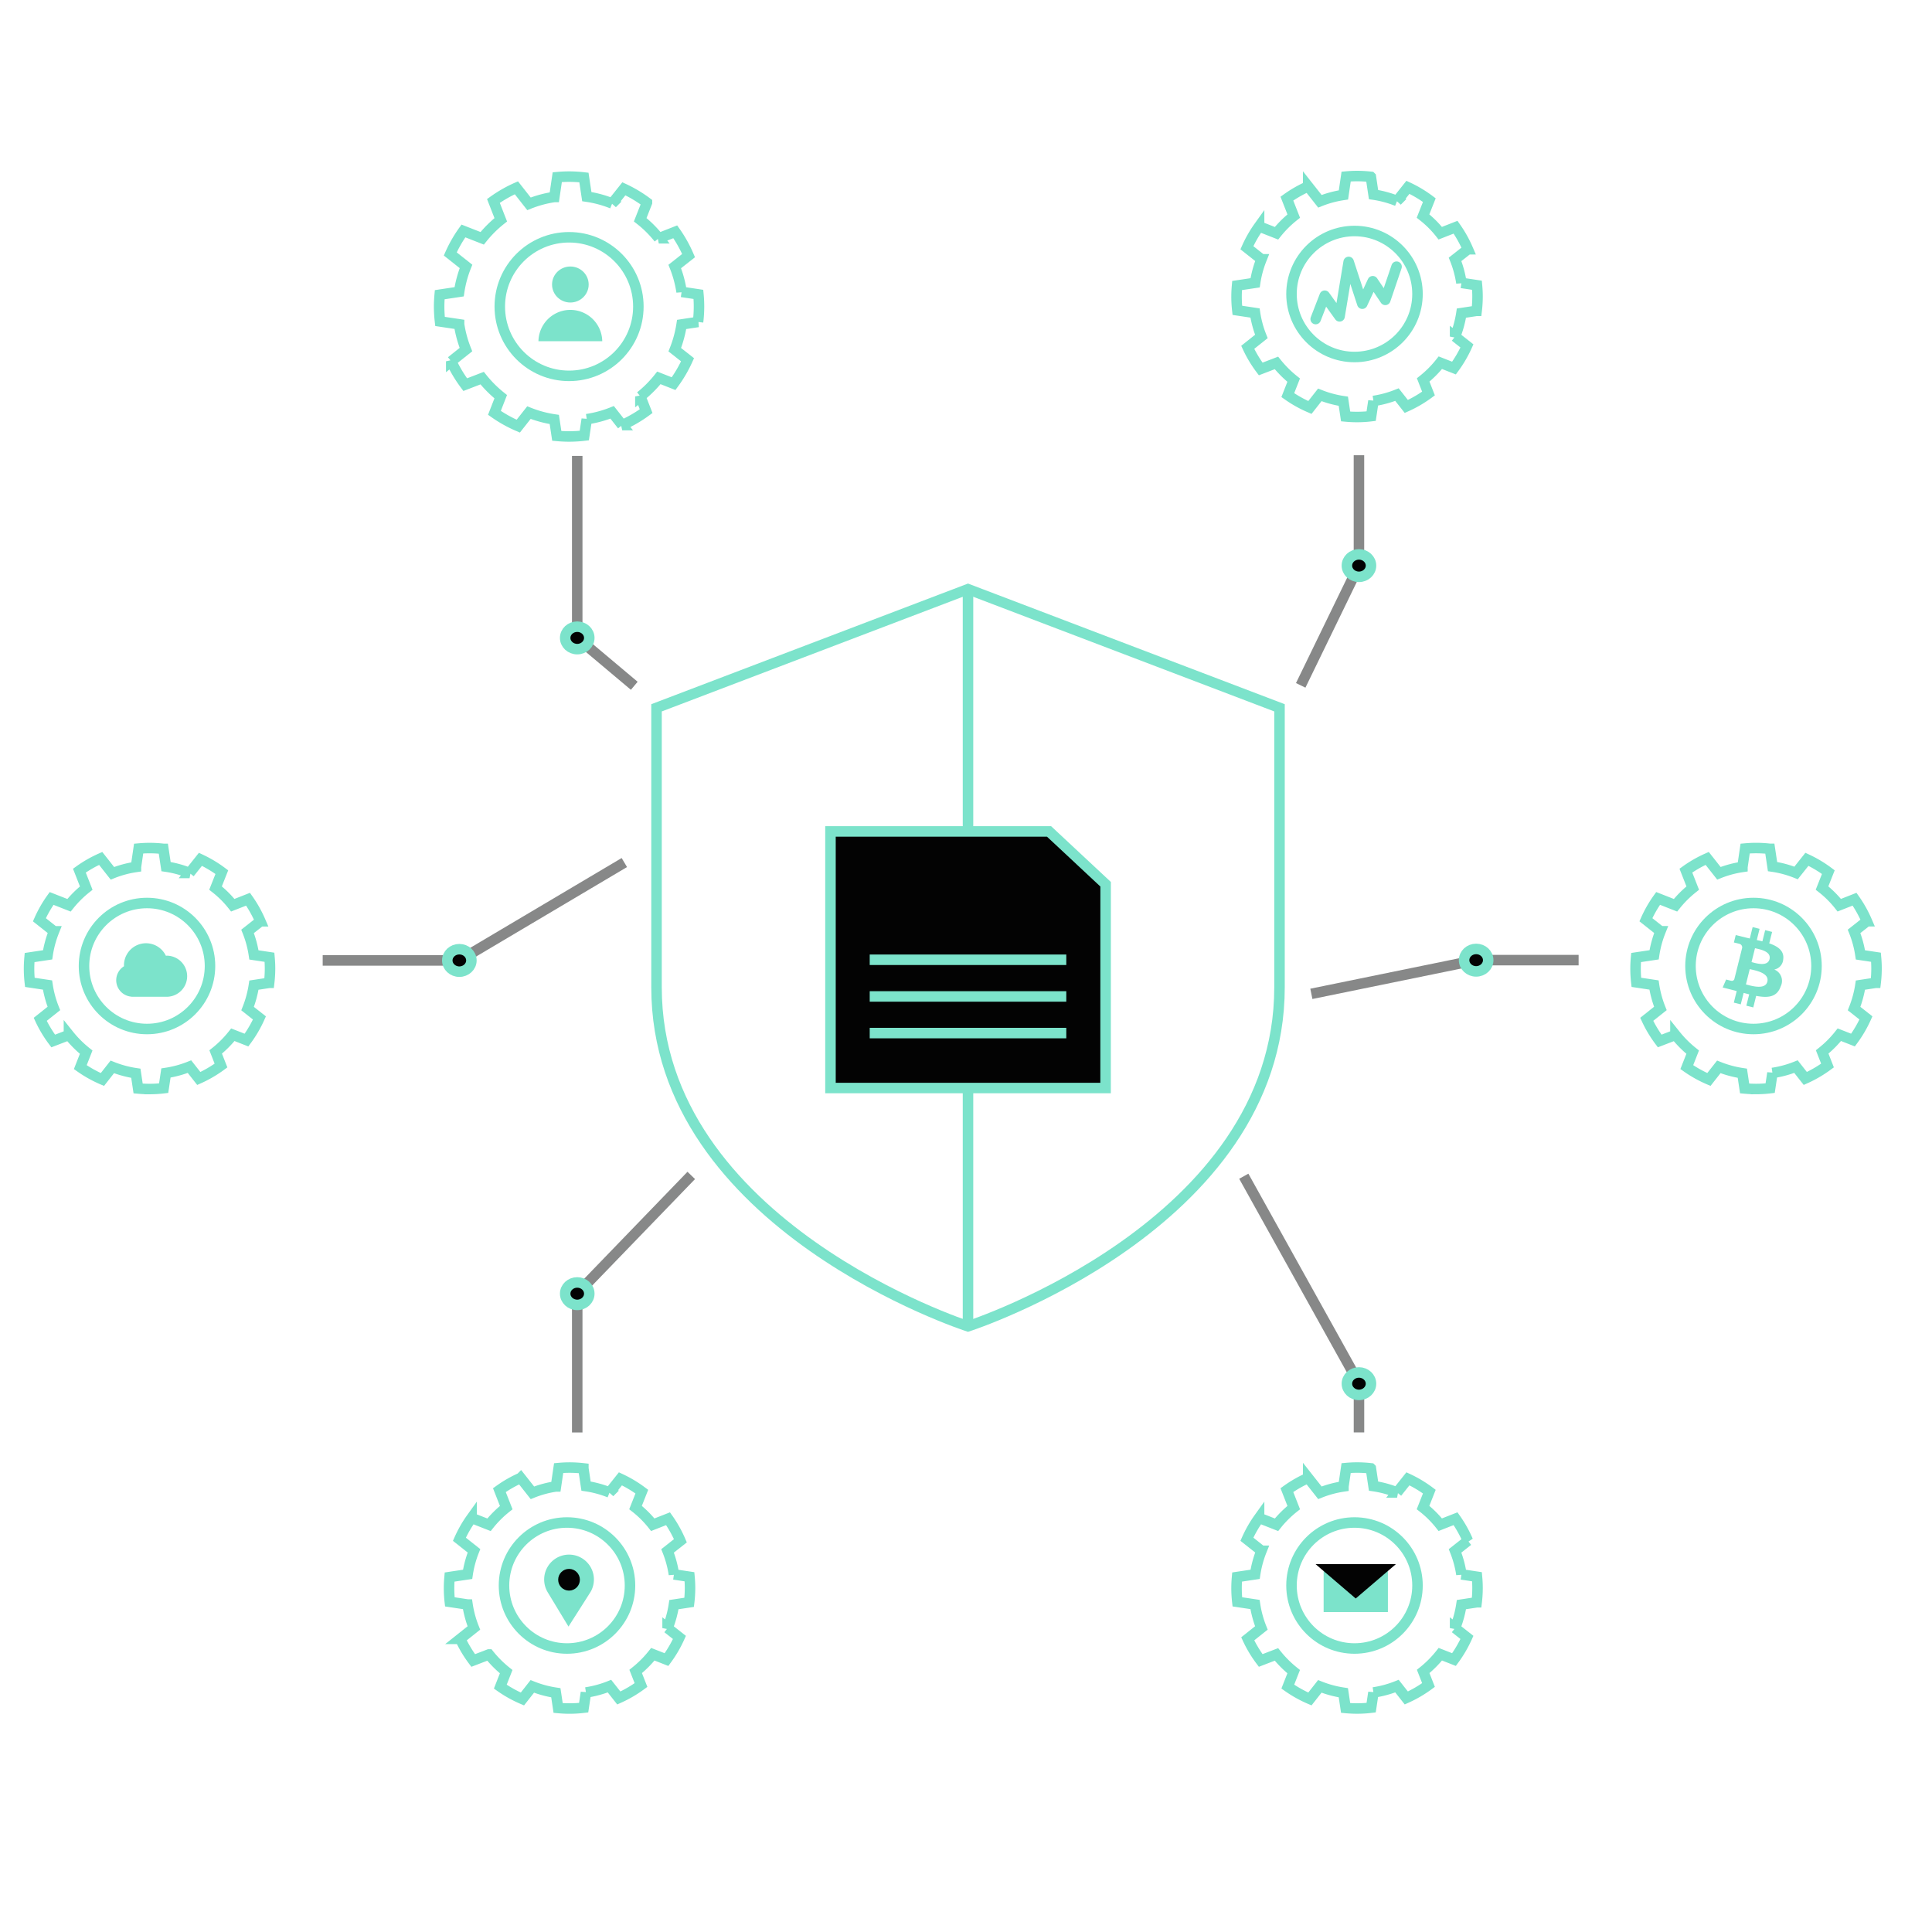 <svg xmlns="http://www.w3.org/2000/svg" width="184" height="184" viewBox="0 0 184 184">
  <g id="Features-graph_2-Quantifiatly-Secure" transform="translate(0)">
    <g id="_2-Quantifiatly_Secure_1" data-name="2-Quantifiatly Secure_1" transform="translate(0 6.088)">
      <rect id="Rectángulo_1221" data-name="Rectángulo 1221" width="184" height="171" transform="translate(0 -0.088)" fill="none"/>
      <path id="Trazado_145736" data-name="Trazado 145736" d="M157.083,71.49H82.649L45.44,131.613l37.209,60.123h74.434L194.3,131.613Z" transform="translate(-27.675 -46.232)" fill="none"/>
      <path id="Trazado_145737" data-name="Trazado 145737" d="M142.71,105.33v17.326l5.432,4.567" transform="translate(-87.736 -67.998)" fill="none" stroke="#878888" stroke-miterlimit="10" stroke-width="1"/>
      <path id="Trazado_145738" data-name="Trazado 145738" d="M328.377,105.15v10.5l-5.547,11.417" transform="translate(-198.953 -67.882)" fill="none" stroke="#878888" stroke-miterlimit="10" stroke-width="1"/>
      <path id="Trazado_145739" data-name="Trazado 145739" d="M142.71,321.869V308.632l10.86-11.243" transform="translate(-87.736 -191.532)" fill="none" stroke="#878888" stroke-miterlimit="10" stroke-width="1"/>
      <path id="Trazado_145740" data-name="Trazado 145740" d="M319.631,322v-4.674L308.66,297.6" transform="translate(-190.204 -191.667)" fill="none" stroke="#878888" stroke-miterlimit="10" stroke-width="1"/>
      <path id="Trazado_145741" data-name="Trazado 145741" d="M79.34,223.193H92.346l15.722-9.323" transform="translate(-48.607 -137.811)" fill="none" stroke="#878888" stroke-miterlimit="10" stroke-width="1"/>
      <ellipse id="Elipse_20" data-name="Elipse 20" cx="1.148" cy="1.07" rx="1.148" ry="1.07" transform="translate(53.827 53.595)" fill="#030303" stroke="#7ce3cb" stroke-miterlimit="10" stroke-width="1"/>
      <ellipse id="Elipse_21" data-name="Elipse 21" cx="1.148" cy="1.07" rx="1.148" ry="1.07" transform="translate(42.599 84.311)" fill="#030303" stroke="#7ce3cb" stroke-miterlimit="10" stroke-width="1"/>
      <path id="Trazado_145742" data-name="Trazado 145742" d="M350.933,239.92h-9.769l-15.684,3.211" transform="translate(-200.589 -154.567)" fill="none" stroke="#878888" stroke-miterlimit="10" stroke-width="1"/>
      <ellipse id="Elipse_22" data-name="Elipse 22" cx="1.148" cy="1.07" rx="1.148" ry="1.07" transform="translate(139.438 84.286)" fill="#030303" stroke="#7ce3cb" stroke-miterlimit="10" stroke-width="1"/>
      <ellipse id="Elipse_23" data-name="Elipse 23" cx="1.148" cy="1.07" rx="1.148" ry="1.07" transform="translate(128.276 46.709)" fill="#030303" stroke="#7ce3cb" stroke-miterlimit="10" stroke-width="1"/>
      <ellipse id="Elipse_24" data-name="Elipse 24" cx="1.148" cy="1.07" rx="1.148" ry="1.07" transform="translate(53.827 116.048)" fill="#030303" stroke="#7ce3cb" stroke-miterlimit="10" stroke-width="1"/>
      <ellipse id="Elipse_25" data-name="Elipse 25" cx="1.148" cy="1.07" rx="1.148" ry="1.07" transform="translate(128.276 124.621)" fill="#030303" stroke="#7ce3cb" stroke-miterlimit="10" stroke-width="1"/>
      <rect id="Rectángulo_1173" data-name="Rectángulo 1173" width="6.886" height="6.422" transform="translate(66.944 93.12)" fill="none"/>
      <rect id="Rectángulo_1174" data-name="Rectángulo 1174" width="6.886" height="6.422" transform="translate(75.666 93.12)" fill="none"/>
      <rect id="Rectángulo_1175" data-name="Rectángulo 1175" width="6.886" height="6.422" transform="translate(84.388 93.12)" fill="none"/>
      <rect id="Rectángulo_1176" data-name="Rectángulo 1176" width="6.886" height="6.422" transform="translate(93.109 93.12)" fill="none"/>
      <rect id="Rectángulo_1177" data-name="Rectángulo 1177" width="6.886" height="6.422" transform="translate(101.831 93.12)" fill="none"/>
      <rect id="Rectángulo_1178" data-name="Rectángulo 1178" width="6.886" height="6.422" transform="translate(110.553 93.12)" fill="none"/>
      <rect id="Rectángulo_1181" data-name="Rectángulo 1181" width="184" height="171" transform="translate(0 -0.088)" fill="none"/>
      <path id="Trazado_146374" data-name="Trazado 146374" d="M192.116,140.9,162.45,152.2v26.617c0,22.717,29.666,32.286,29.666,32.286s29.666-9.569,29.666-32.286V152.2Z" transform="translate(-99.924 -90.877)" fill="none" stroke="#7ce3cb" stroke-miterlimit="10" stroke-width="1"/>
      <line id="Línea_44" data-name="Línea 44" y2="70.202" transform="translate(92.191 50.023)" fill="none" stroke="#7ce3cb" stroke-miterlimit="10" stroke-width="1"/>
      <g id="icon-dapp" transform="translate(79.089 73.094)">
        <g id="data">
          <path id="Trazado_146375" data-name="Trazado 146375" d="M231.954,230h-26.2V205.56h20.814l5.39,5.031Z" transform="translate(-205.75 -205.56)" fill="#030303" stroke="#7ce3cb" stroke-miterlimit="10" stroke-width="1"/>
          <line id="Línea_45" data-name="Línea 45" x2="18.721" transform="translate(3.741 12.224)" fill="none" stroke="#7ce3cb" stroke-miterlimit="10" stroke-width="1"/>
          <line id="Línea_46" data-name="Línea 46" x2="18.721" transform="translate(3.741 15.717)" fill="none" stroke="#7ce3cb" stroke-miterlimit="10" stroke-width="1"/>
          <line id="Línea_47" data-name="Línea 47" x2="18.721" transform="translate(3.741 19.206)" fill="none" stroke="#7ce3cb" stroke-miterlimit="10" stroke-width="1"/>
        </g>
      </g>
      <g id="elementos_principales" data-name="elementos principales" transform="translate(2.029 10.147)">
        <g id="icon-api" transform="translate(114.971 -0.235)">
          <rect id="cell" width="24" height="24" transform="translate(0)" fill="none"/>
          <g id="icon-api_small">
            <rect id="cell-2" data-name="cell" width="24" height="24" fill="none"/>
            <g id="icon-api-2" data-name="icon-api" transform="translate(0.765 0.764)">
              <circle id="Elipse_66-2" data-name="Elipse 66-2" cx="6" cy="6" r="6" transform="translate(5.235 5.236)" fill="none" stroke="#7ce3cb" stroke-miterlimit="10" stroke-width="1"/>
              <path id="Trazado_146373" data-name="Trazado 146373" d="M324.643,50.164l1.45-.22a11.556,11.556,0,0,0,.083-1.36c0-.362-.019-.72-.052-1.074l-1.481-.223a10.1,10.1,0,0,0-.606-2.241l1.222-.963a11.449,11.449,0,0,0-1.176-2.1l-1.456.571a9.751,9.751,0,0,0-1.641-1.635l.6-1.516a11.48,11.48,0,0,0-2.039-1.22l-1.034,1.3a9.866,9.866,0,0,0-2.241-.606l-.254-1.69a11.631,11.631,0,0,0-1.315-.077c-.351,0-.7.019-1.04.049l-.257,1.749a9.868,9.868,0,0,0-2.241.606l-1.117-1.417a11.448,11.448,0,0,0-2.029,1.163l.653,1.664a10.211,10.211,0,0,0-1.641,1.635l-1.658-.651a11.457,11.457,0,0,0-1.162,2.03l1.389,1.1a10.066,10.066,0,0,0-.606,2.241l-1.718.258c-.031.345-.05.693-.05,1.046A11.551,11.551,0,0,0,303.3,49.9l1.684.253a10.079,10.079,0,0,0,.606,2.235l-1.3,1.035a11.474,11.474,0,0,0,1.235,2.061l1.5-.576a10.514,10.514,0,0,0,1.641,1.641l-.56,1.426a11.45,11.45,0,0,0,2.106,1.176l.943-1.2a10.084,10.084,0,0,0,2.241.606l.218,1.45c.358.033.72.052,1.087.052a11.507,11.507,0,0,0,1.344-.081l.218-1.446a10.094,10.094,0,0,0,2.241-.606l.889,1.129a11.462,11.462,0,0,0,2.114-1.233L321,56.529a10.225,10.225,0,0,0,1.635-1.641l1.3.51a11.452,11.452,0,0,0,1.233-2.109l-1.129-.89A10.3,10.3,0,0,0,324.643,50.164Z" transform="translate(-303.224 -37.108)" fill="none" stroke="#7ce3cb" stroke-width="1"/>
              <g id="icon_data" transform="translate(5.323 5.323)">
                <g id="icon-cryptomarket_solid" transform="translate(-0.088 -0.088)">
                  <path id="icon-cryptomarket" d="M66.485,86.405l.861-2.225,1.415,1.968.864-5.185,1.3,3.979.995-2.141,1.195,1.777,1.073-3.162" transform="translate(-64.182 -78.017)" fill="none" stroke="#7ce3cb" stroke-linecap="round" stroke-linejoin="round" stroke-width="1"/>
                  <rect id="cell-3" data-name="cell" width="12" height="12" fill="none"/>
                </g>
              </g>
            </g>
          </g>
        </g>
        <g id="icon-api-3" data-name="icon-api" transform="translate(114.971 122.765)">
          <rect id="cell-4" data-name="cell" width="24" height="24" transform="translate(0)" fill="none"/>
          <g id="icon-api_small-2" data-name="icon-api_small">
            <rect id="cell-5" data-name="cell" width="24" height="24" fill="none"/>
            <g id="icon-api-4" data-name="icon-api" transform="translate(0.765 0.764)">
              <circle id="Elipse_66-2-2" data-name="Elipse 66-2" cx="6" cy="6" r="6" transform="translate(5.235 5.236)" fill="none" stroke="#7ce3cb" stroke-miterlimit="10" stroke-width="1"/>
              <path id="Trazado_146373-2" data-name="Trazado 146373" d="M324.643,50.164l1.45-.22a11.556,11.556,0,0,0,.083-1.36c0-.362-.019-.72-.052-1.074l-1.481-.223a10.1,10.1,0,0,0-.606-2.241l1.222-.963a11.449,11.449,0,0,0-1.176-2.1l-1.456.571a9.751,9.751,0,0,0-1.641-1.635l.6-1.516a11.48,11.48,0,0,0-2.039-1.22l-1.034,1.3a9.866,9.866,0,0,0-2.241-.606l-.254-1.69a11.631,11.631,0,0,0-1.315-.077c-.351,0-.7.019-1.04.049l-.257,1.749a9.868,9.868,0,0,0-2.241.606l-1.117-1.417a11.448,11.448,0,0,0-2.029,1.163l.653,1.664a10.211,10.211,0,0,0-1.641,1.635l-1.658-.651a11.457,11.457,0,0,0-1.162,2.03l1.389,1.1a10.066,10.066,0,0,0-.606,2.241l-1.718.258c-.031.345-.05.693-.05,1.046A11.551,11.551,0,0,0,303.3,49.9l1.684.253a10.079,10.079,0,0,0,.606,2.235l-1.3,1.035a11.474,11.474,0,0,0,1.235,2.061l1.5-.576a10.514,10.514,0,0,0,1.641,1.641l-.56,1.426a11.45,11.45,0,0,0,2.106,1.176l.943-1.2a10.084,10.084,0,0,0,2.241.606l.218,1.45c.358.033.72.052,1.087.052a11.507,11.507,0,0,0,1.344-.081l.218-1.446a10.094,10.094,0,0,0,2.241-.606l.889,1.129a11.462,11.462,0,0,0,2.114-1.233L321,56.529a10.225,10.225,0,0,0,1.635-1.641l1.3.51a11.452,11.452,0,0,0,1.233-2.109l-1.129-.89A10.3,10.3,0,0,0,324.643,50.164Z" transform="translate(-303.224 -37.108)" fill="none" stroke="#7ce3cb" stroke-width="1"/>
              <g id="icon_data-2" data-name="icon_data" transform="translate(5.323 5.323)">
                <g id="icon-email-validation_solid" transform="translate(-0.088 -0.088)">
                  <rect id="cell-6" data-name="cell" width="12" height="12" fill="none"/>
                  <g id="Grupo_2557" data-name="Grupo 2557" transform="translate(2.295 3.965)">
                    <rect id="Rectángulo_1203" data-name="Rectángulo 1203" width="6.121" height="3.938" transform="translate(0.765 0.627)" fill="#7ce3cb"/>
                    <path id="Trazado_146328" data-name="Trazado 146328" d="M123.154,163.887H115.5l3.825,3.274Z" transform="translate(-115.504 -163.887)" fill="#030303"/>
                  </g>
                </g>
              </g>
            </g>
          </g>
        </g>
        <g id="icon-api-5" data-name="icon-api" transform="translate(152.971 63.765)">
          <rect id="cell-7" data-name="cell" width="24" height="24" transform="translate(0)" fill="none"/>
          <g id="icon-api_small-3" data-name="icon-api_small">
            <rect id="cell-8" data-name="cell" width="24" height="24" fill="none"/>
            <g id="icon-api-6" data-name="icon-api" transform="translate(0.765 0.764)">
              <circle id="Elipse_66-2-3" data-name="Elipse 66-2" cx="6" cy="6" r="6" transform="translate(5.235 5.236)" fill="none" stroke="#7ce3cb" stroke-miterlimit="10" stroke-width="1"/>
              <path id="Trazado_146373-3" data-name="Trazado 146373" d="M324.643,50.164l1.45-.22a11.556,11.556,0,0,0,.083-1.36c0-.362-.019-.72-.052-1.074l-1.481-.223a10.1,10.1,0,0,0-.606-2.241l1.222-.963a11.449,11.449,0,0,0-1.176-2.1l-1.456.571a9.751,9.751,0,0,0-1.641-1.635l.6-1.516a11.48,11.48,0,0,0-2.039-1.22l-1.034,1.3a9.866,9.866,0,0,0-2.241-.606l-.254-1.69a11.631,11.631,0,0,0-1.315-.077c-.351,0-.7.019-1.04.049l-.257,1.749a9.868,9.868,0,0,0-2.241.606l-1.117-1.417a11.448,11.448,0,0,0-2.029,1.163l.653,1.664a10.211,10.211,0,0,0-1.641,1.635l-1.658-.651a11.457,11.457,0,0,0-1.162,2.03l1.389,1.1a10.066,10.066,0,0,0-.606,2.241l-1.718.258c-.031.345-.05.693-.05,1.046A11.551,11.551,0,0,0,303.3,49.9l1.684.253a10.079,10.079,0,0,0,.606,2.235l-1.3,1.035a11.474,11.474,0,0,0,1.235,2.061l1.5-.576a10.514,10.514,0,0,0,1.641,1.641l-.56,1.426a11.45,11.45,0,0,0,2.106,1.176l.943-1.2a10.084,10.084,0,0,0,2.241.606l.218,1.45c.358.033.72.052,1.087.052a11.507,11.507,0,0,0,1.344-.081l.218-1.446a10.094,10.094,0,0,0,2.241-.606l.889,1.129a11.462,11.462,0,0,0,2.114-1.233L321,56.529a10.225,10.225,0,0,0,1.635-1.641l1.3.51a11.452,11.452,0,0,0,1.233-2.109l-1.129-.89A10.3,10.3,0,0,0,324.643,50.164Z" transform="translate(-303.224 -37.108)" fill="none" stroke="#7ce3cb" stroke-width="1"/>
              <g id="icon_data-3" data-name="icon_data" transform="translate(5.323 5.323)">
                <g id="icon-bitcoin_solid" transform="translate(-0.088 -0.088)">
                  <path id="icon-bitcoin" d="M73.211,123.188c.118-.8-.491-1.237-1.331-1.525l.274-1.09-.661-.165-.264,1.062c-.175-.043-.354-.085-.533-.123l.264-1.067-.661-.165L70.03,121.2q-.22-.05-.425-.1v0l-.916-.227-.174.708s.491.113.481.118a.35.35,0,0,1,.307.387l-.746,2.983a.241.241,0,0,1-.3.156c0,.009-.481-.118-.481-.118l-.33.76.864.217c.16.042.316.081.472.123l-.274,1.1.661.165.274-1.09c.179.047.359.095.529.137L69.7,127.6l.661.165.274-1.1c1.133.212,1.982.127,2.336-.9a1.166,1.166,0,0,0-.609-1.609,1.053,1.053,0,0,0,.85-.972ZM71.7,125.311c-.2.821-1.591.378-2.039.264l.363-1.458c.449.113,1.893.335,1.676,1.194Zm.208-2.138c-.189.751-1.341.368-1.713.274l.33-1.321c.373.094,1.576.269,1.383,1.048Z" transform="translate(-64.382 -117.819)" fill="#7ce2ca"/>
                  <rect id="cell-9" data-name="cell" width="12" height="12" fill="none"/>
                </g>
              </g>
            </g>
          </g>
        </g>
        <g id="icon-api-7" data-name="icon-api" transform="translate(38.971 -0.235)">
          <rect id="cell-10" data-name="cell" width="26" height="27" transform="translate(0)" fill="none"/>
          <g id="icon-api_small-4" data-name="icon-api_small">
            <rect id="cell-11" data-name="cell" width="26" height="26" fill="none"/>
            <g id="icon-api-8" data-name="icon-api" transform="translate(0.825 0.824)">
              <circle id="Elipse_66-2-4" data-name="Elipse 66-2" cx="6.599" cy="6.599" r="6.599" transform="translate(5.774 5.774)" fill="none" stroke="#7ce3cb" stroke-miterlimit="10" stroke-width="1"/>
              <path id="Trazado_146373-4" data-name="Trazado 146373" d="M326.317,51.184l1.563-.238a12.466,12.466,0,0,0,.09-1.466c0-.391-.02-.777-.056-1.158l-1.6-.24a10.885,10.885,0,0,0-.653-2.416l1.317-1.038a12.337,12.337,0,0,0-1.268-2.268l-1.57.616a10.515,10.515,0,0,0-1.769-1.763l.644-1.634a12.377,12.377,0,0,0-2.2-1.316l-1.114,1.4a10.637,10.637,0,0,0-2.416-.653l-.274-1.822a12.54,12.54,0,0,0-1.418-.083c-.378,0-.752.02-1.121.053l-.277,1.885a10.639,10.639,0,0,0-2.416.653l-1.2-1.527a12.342,12.342,0,0,0-2.188,1.254l.7,1.794a11.008,11.008,0,0,0-1.769,1.763l-1.788-.7a12.353,12.353,0,0,0-1.253,2.189l1.5,1.188a10.854,10.854,0,0,0-.653,2.416l-1.852.279c-.034.372-.054.748-.054,1.128a12.443,12.443,0,0,0,.083,1.418l1.816.272a10.869,10.869,0,0,0,.653,2.409l-1.4,1.116a12.37,12.37,0,0,0,1.332,2.222l1.612-.621a11.333,11.333,0,0,0,1.769,1.769l-.6,1.538a12.345,12.345,0,0,0,2.271,1.267l1.016-1.29a10.872,10.872,0,0,0,2.416.653l.235,1.563c.386.036.776.057,1.172.057a12.4,12.4,0,0,0,1.449-.087l.235-1.559a10.883,10.883,0,0,0,2.416-.653l.959,1.217a12.359,12.359,0,0,0,2.279-1.33l-.548-1.4a11.023,11.023,0,0,0,1.763-1.769l1.4.55a12.347,12.347,0,0,0,1.33-2.274l-1.217-.959A11.107,11.107,0,0,0,326.317,51.184Z" transform="translate(-303.224 -37.108)" fill="none" stroke="#7ce3cb" stroke-width="1"/>
              <g id="icon_data-4" data-name="icon_data" transform="translate(5.774 5.775)">
                <g id="icon-population-data_solid">
                  <g id="Grupo_2560" data-name="Grupo 2560" transform="translate(3.682 2.782)">
                    <path id="Trazado_146331" data-name="Trazado 146331" d="M67.74,179.319a3.039,3.039,0,0,1,6.077,0Z" transform="translate(-67.74 -172.203)" fill="#7ce3cb"/>
                    <ellipse id="Elipse_87" data-name="Elipse 87" cx="1.744" cy="1.715" rx="1.744" ry="1.715" transform="translate(1.295)" fill="#7ce2ca"/>
                  </g>
                  <rect id="cell-12" data-name="cell" width="13.198" height="13.198" fill="none"/>
                </g>
              </g>
            </g>
          </g>
        </g>
        <g id="icon-api-9" data-name="icon-api" transform="translate(39.971 122.765)">
          <rect id="cell-13" data-name="cell" width="24" height="24" transform="translate(0)" fill="none"/>
          <g id="icon-api_small-5" data-name="icon-api_small">
            <rect id="cell-14" data-name="cell" width="24" height="24" fill="none"/>
            <g id="icon-api-10" data-name="icon-api" transform="translate(0.765 0.766)">
              <circle id="Elipse_66-2-5" data-name="Elipse 66-2" cx="6" cy="6" r="6" transform="translate(5.235 5.234)" fill="none" stroke="#7ce3cb" stroke-miterlimit="10" stroke-width="1"/>
              <path id="Trazado_146373-5" data-name="Trazado 146373" d="M324.643,50.164l1.45-.22a11.556,11.556,0,0,0,.083-1.36c0-.362-.019-.72-.052-1.074l-1.481-.223a10.1,10.1,0,0,0-.606-2.241l1.222-.963a11.449,11.449,0,0,0-1.176-2.1l-1.456.571a9.751,9.751,0,0,0-1.641-1.635l.6-1.516a11.48,11.48,0,0,0-2.039-1.22l-1.034,1.3a9.866,9.866,0,0,0-2.241-.606l-.254-1.69a11.631,11.631,0,0,0-1.315-.077c-.351,0-.7.019-1.04.049l-.257,1.749a9.868,9.868,0,0,0-2.241.606l-1.117-1.417a11.448,11.448,0,0,0-2.029,1.163l.653,1.664a10.211,10.211,0,0,0-1.641,1.635l-1.658-.651a11.457,11.457,0,0,0-1.162,2.03l1.389,1.1a10.066,10.066,0,0,0-.606,2.241l-1.718.258c-.031.345-.05.693-.05,1.046A11.551,11.551,0,0,0,303.3,49.9l1.684.253a10.079,10.079,0,0,0,.606,2.235l-1.3,1.035a11.474,11.474,0,0,0,1.235,2.061l1.5-.576a10.514,10.514,0,0,0,1.641,1.641l-.56,1.426a11.45,11.45,0,0,0,2.106,1.176l.943-1.2a10.084,10.084,0,0,0,2.241.606l.218,1.45c.358.033.72.052,1.087.052a11.507,11.507,0,0,0,1.344-.081l.218-1.446a10.094,10.094,0,0,0,2.241-.606l.889,1.129a11.462,11.462,0,0,0,2.114-1.233L321,56.529a10.225,10.225,0,0,0,1.635-1.641l1.3.51a11.452,11.452,0,0,0,1.233-2.109l-1.129-.89A10.3,10.3,0,0,0,324.643,50.164Z" transform="translate(-303.224 -37.108)" fill="none" stroke="#7ce3cb" stroke-width="1"/>
              <g id="icon_data-5" data-name="icon_data" transform="translate(5.323 5.322)">
                <g id="icon-geolocation_solid" transform="translate(-0.088 -0.088)">
                  <rect id="cell-15" data-name="cell" width="12" height="12" fill="none"/>
                  <g id="Grupo_2555" data-name="Grupo 2555" transform="translate(3.825 3.06)">
                    <path id="Trazado_146282" data-name="Trazado 146282" d="M123.95,83.318h0a2.369,2.369,0,1,0-4.109.134l1.963,3.241s2.087-3.264,2.145-3.372Z" transform="translate(-119.488 -79.841)" fill="#7ce3cb"/>
                    <circle id="Elipse_72" data-name="Elipse 72" cx="1.034" cy="1.034" r="1.034" transform="translate(1.334 1.358)" fill="#030303"/>
                  </g>
                </g>
              </g>
            </g>
          </g>
        </g>
        <g id="icon-api-11" data-name="icon-api" transform="translate(-0.029 63.765)">
          <rect id="cell-16" data-name="cell" width="24" height="24" transform="translate(0)" fill="none"/>
          <g id="icon-api_small-6" data-name="icon-api_small">
            <rect id="cell-17" data-name="cell" width="24" height="24" fill="none"/>
            <g id="icon-api-12" data-name="icon-api" transform="translate(0.765 0.766)">
              <circle id="Elipse_66-2-6" data-name="Elipse 66-2" cx="6" cy="6" r="6" transform="translate(5.235 5.234)" fill="none" stroke="#7ce3cb" stroke-miterlimit="10" stroke-width="1"/>
              <path id="Trazado_146373-6" data-name="Trazado 146373" d="M324.643,50.164l1.45-.22a11.556,11.556,0,0,0,.083-1.36c0-.362-.019-.72-.052-1.074l-1.481-.223a10.1,10.1,0,0,0-.606-2.241l1.222-.963a11.449,11.449,0,0,0-1.176-2.1l-1.456.571a9.751,9.751,0,0,0-1.641-1.635l.6-1.516a11.48,11.48,0,0,0-2.039-1.22l-1.034,1.3a9.866,9.866,0,0,0-2.241-.606l-.254-1.69a11.631,11.631,0,0,0-1.315-.077c-.351,0-.7.019-1.04.049l-.257,1.749a9.868,9.868,0,0,0-2.241.606l-1.117-1.417a11.448,11.448,0,0,0-2.029,1.163l.653,1.664a10.211,10.211,0,0,0-1.641,1.635l-1.658-.651a11.457,11.457,0,0,0-1.162,2.03l1.389,1.1a10.066,10.066,0,0,0-.606,2.241l-1.718.258c-.031.345-.05.693-.05,1.046A11.551,11.551,0,0,0,303.3,49.9l1.684.253a10.079,10.079,0,0,0,.606,2.235l-1.3,1.035a11.474,11.474,0,0,0,1.235,2.061l1.5-.576a10.514,10.514,0,0,0,1.641,1.641l-.56,1.426a11.45,11.45,0,0,0,2.106,1.176l.943-1.2a10.084,10.084,0,0,0,2.241.606l.218,1.45c.358.033.72.052,1.087.052a11.507,11.507,0,0,0,1.344-.081l.218-1.446a10.094,10.094,0,0,0,2.241-.606l.889,1.129a11.462,11.462,0,0,0,2.114-1.233L321,56.529a10.225,10.225,0,0,0,1.635-1.641l1.3.51a11.452,11.452,0,0,0,1.233-2.109l-1.129-.89A10.3,10.3,0,0,0,324.643,50.164Z" transform="translate(-303.224 -37.108)" fill="none" stroke="#7ce3cb" stroke-width="1"/>
              <g id="icon_data-6" data-name="icon_data" transform="translate(5.323 5.322)">
                <g id="icon-wheater_solid" transform="translate(-0.088 -0.088)">
                  <rect id="cell-18" data-name="cell" width="12" height="12" fill="none"/>
                  <path id="icon-wheater" d="M120.023,125.935c-.023,0-.043.006-.066.007a2.1,2.1,0,0,0-3.995.9c0,.032.008.061.009.092a1.568,1.568,0,0,0,.709,2.9v.011h3.342a1.958,1.958,0,0,0,0-3.916Z" transform="translate(-112.156 -120.914)" fill="#7ce3cb"/>
                </g>
              </g>
            </g>
          </g>
        </g>
      </g>
    </g>
    <rect id="cell-19" data-name="cell" width="184" height="184" fill="none"/>
  </g>
</svg>
